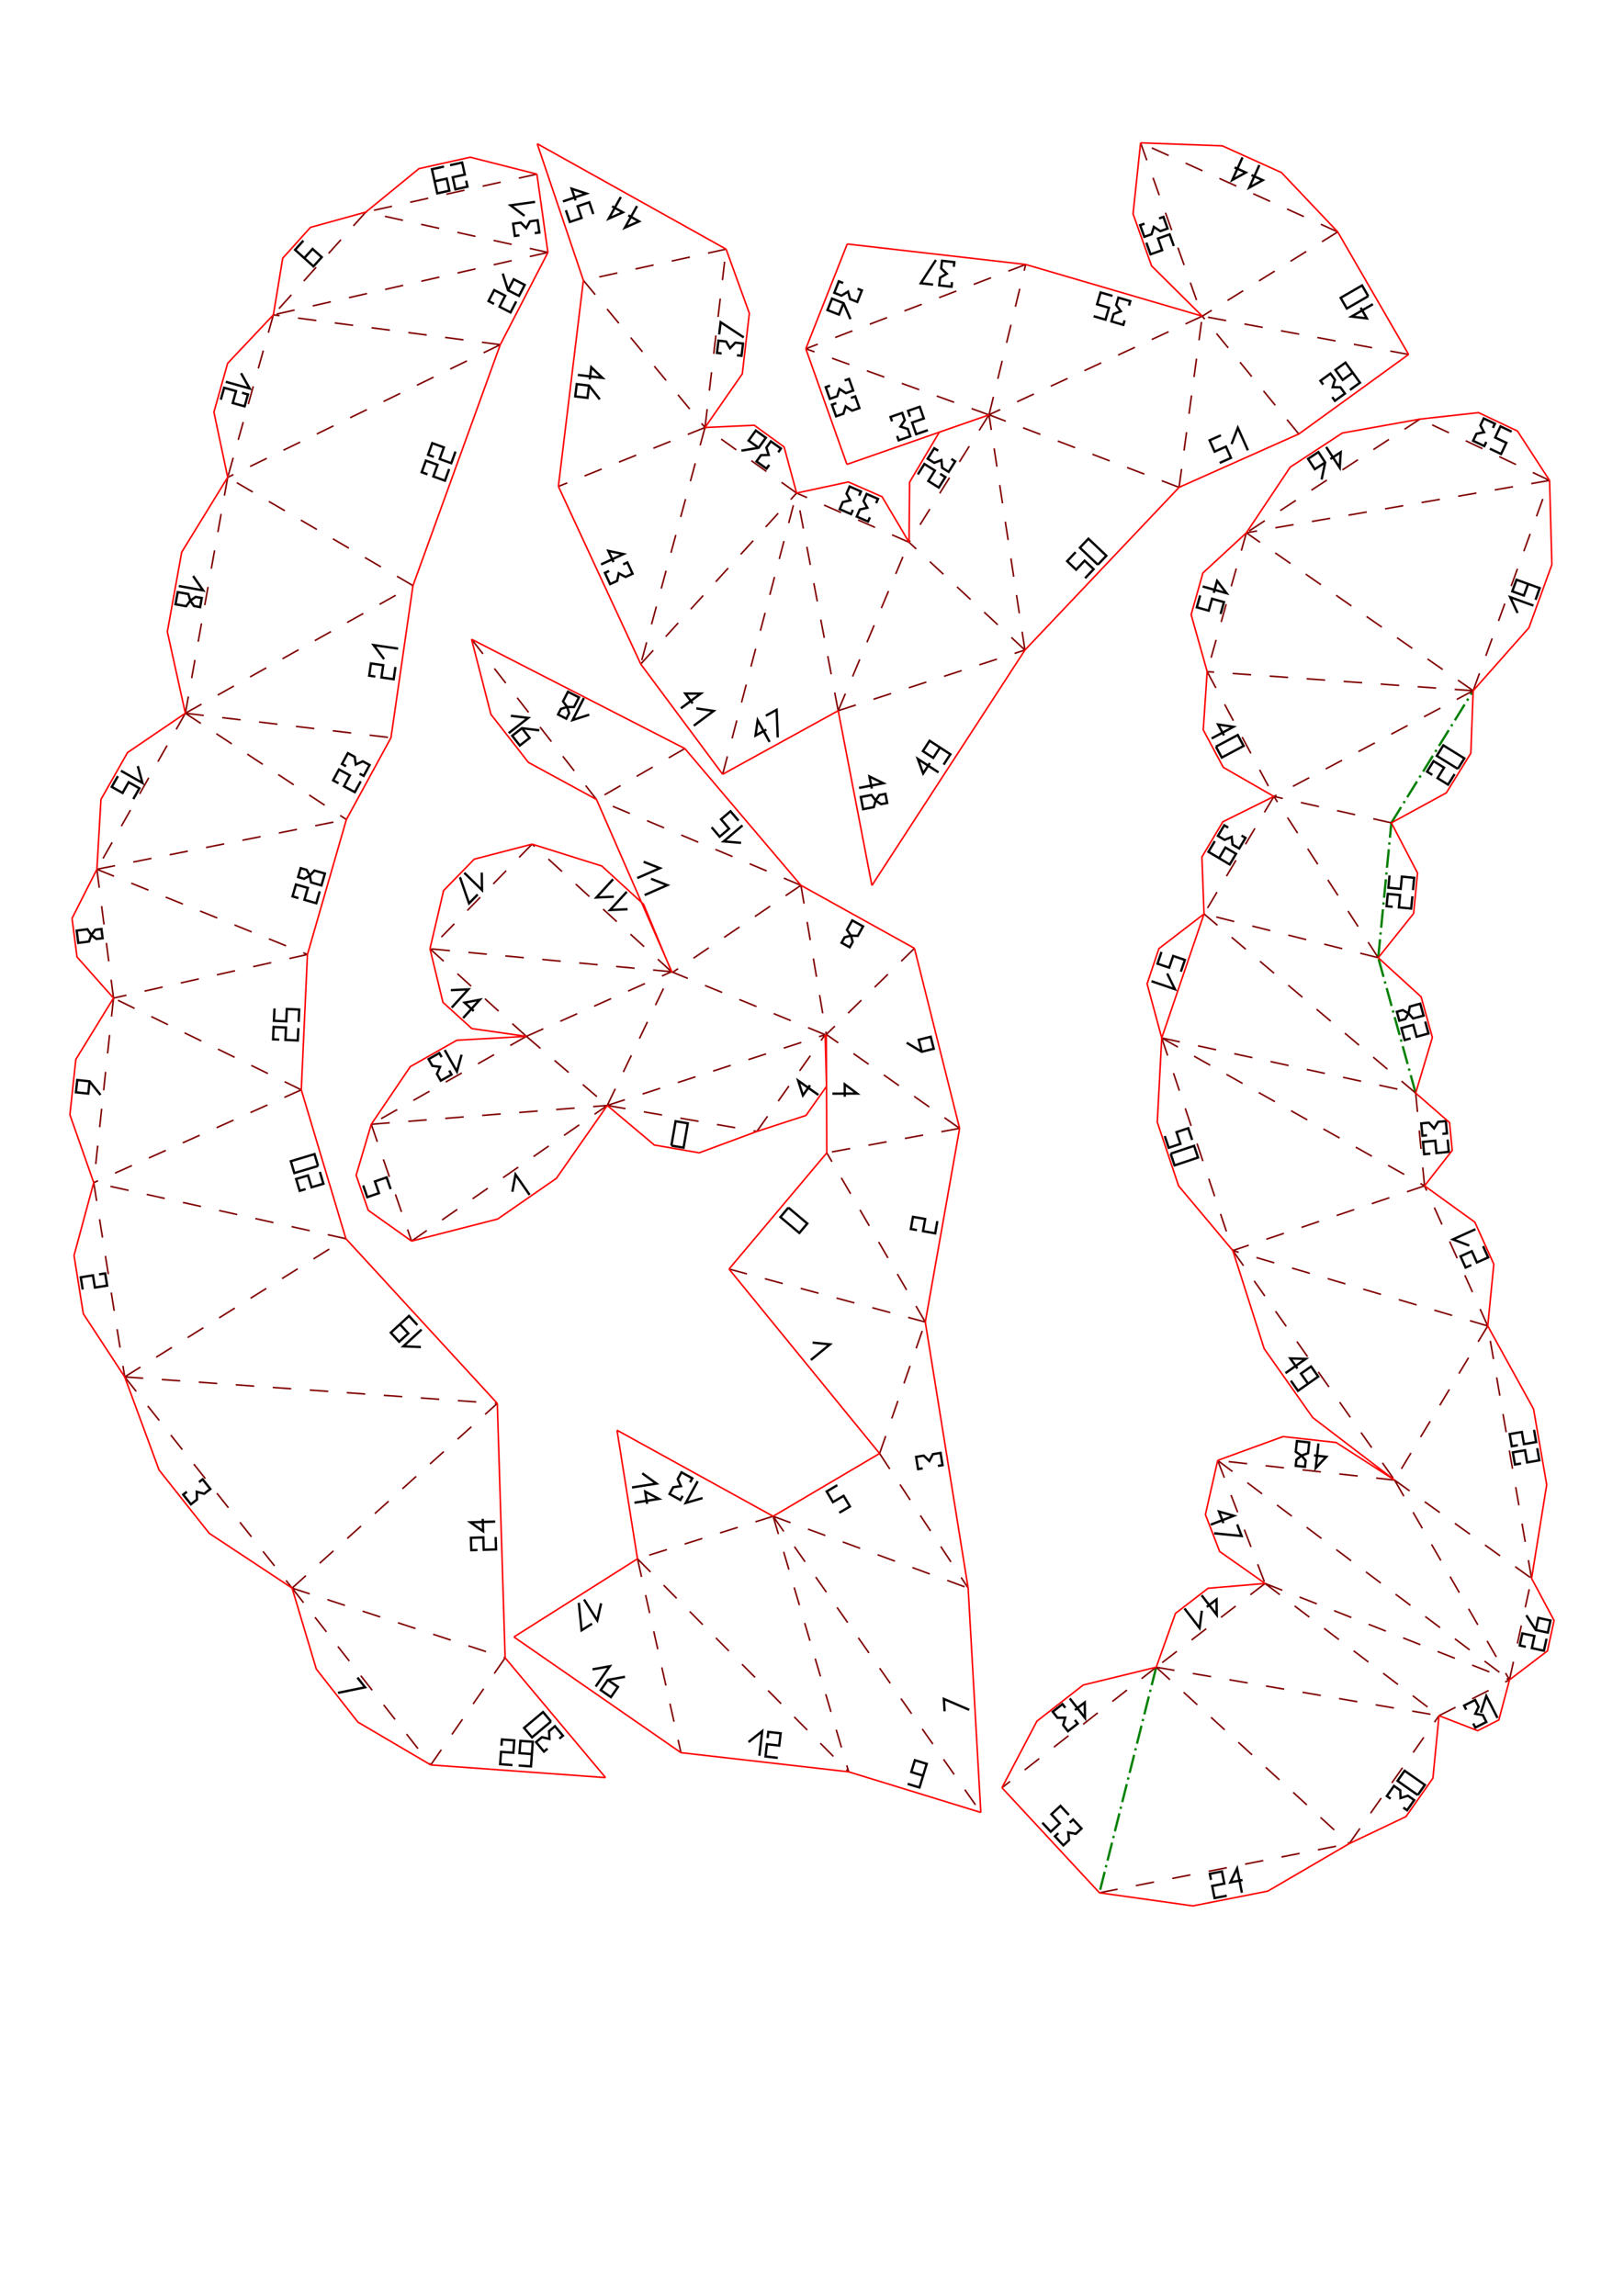 <?xml version="1.0" encoding="UTF-8" standalone="no"?>
<!-- Created by JSCAD SVG Serializer -->

<svg
   width="210.1mm"
   height="297.1mm"
   viewBox="0 0 210.1 297.1"
   fill="none"
   fill-rule="evenodd"
   stroke-width="0.1px"
   version="1.1"
   id="svg436"
   sodipodi:docname="coeur88_H10_cricut.svg"
   inkscape:version="1.1.1 (3bf5ae0d25, 2021-09-20)"
   xmlns:inkscape="http://www.inkscape.org/namespaces/inkscape"
   xmlns:sodipodi="http://sodipodi.sourceforge.net/DTD/sodipodi-0.dtd"
   xmlns="http://www.w3.org/2000/svg"
   xmlns:svg="http://www.w3.org/2000/svg">
  <defs
     id="defs440">
    <rect
       x="-136.503"
       y="934.72"
       width="918.589"
       height="372.364"
       id="rect10782" />
  </defs>
  <sodipodi:namedview
     id="namedview438"
     pagecolor="#ffffff"
     bordercolor="#666666"
     borderopacity="1.0"
     inkscape:pageshadow="2"
     inkscape:pageopacity="0.0"
     inkscape:pagecheckerboard="0"
     inkscape:document-units="mm"
     showgrid="false"
     inkscape:zoom="0.81122218"
     inkscape:cx="502.32848"
     inkscape:cy="512.19014"
     inkscape:window-width="1920"
     inkscape:window-height="1016"
     inkscape:window-x="0"
     inkscape:window-y="0"
     inkscape:window-maximized="1"
     inkscape:current-layer="svg436"
     inkscape:snap-global="false" />
  <path
     id="1643317854703"
     style="fill:none;stroke:#008000;stroke-width:0.3;stroke-miterlimit:4;stroke-dasharray:2.4, 0.6, 0.3, 0.6;stroke-dashoffset:0"
     d="m 180.002,106.469 10.583,-17.095 m -12.28,34.547 1.697,-17.453 m 3.146,34.968 -4.843,-17.516 m -28.723,91.803 -7.348,29.186" />
  <path
     id="1643317854739"
     style="fill:none;stroke:#800000;stroke-width:0.2;stroke-miterlimit:4;stroke-dasharray:2.4, 2.4;stroke-dashoffset:0;stroke-opacity:1"
     d="m 200.468,62.164 -16.76,-7.936 m 0,0 -22.462,14.71 m 29.339,20.435 9.883,-27.209 m 0,0 -39.222,6.774 m 0,0 -5.073,17.964 m 34.412,2.471 -29.339,-20.435 m -5.073,17.964 8.631,16.152 m 25.781,-13.681 -34.412,-2.471 m 34.412,2.471 -25.781,13.681 m 15.198,3.414 -15.198,-3.414 m 13.501,20.866 -13.501,-20.866 m 0,0 -9.037,15.2 m -5.471,16.048 9.191,27.502 m 18.818,-37.883 -22.538,-5.667 m 28.529,35.185 -1.147,-12.003 m -32.852,-7.134 34,19.137 m -1.147,-12.003 -27.381,-23.182 m -5.471,16.048 32.852,7.134 m -33.566,74.287 -19.959,15.59 m 12.61,13.596 32.319,-6.36 m 0,0 11.614,-16.554 m -36.585,-6.272 24.97,22.826 m -24.97,-22.826 36.585,6.272 m -22.504,-17.11 -14.08,10.837 m 36.585,6.272 9.118,-4.639 m -31.623,-12.471 22.504,17.11 m -22.504,-17.11 31.623,12.471 m -37.753,-28.392 6.131,15.921 m -6.131,-15.921 37.753,28.392 m -14.864,-25.842 -22.89,-2.55 m 34.938,-17.399 -8.175,-18.127 m 0,0 -24.806,8.374 m 35.795,55.544 2.858,-13.123 m -17.722,-12.719 14.864,25.842 m -35.795,-55.544 20.931,29.702 m 12.049,-19.949 -32.98,-9.753 m 38.653,42.421 -5.673,-32.668 m -12.049,19.949 17.722,12.719 m -5.673,-32.668 -12.049,19.949 M 61.006,82.714 77.173,103.445 m 11.427,-6.588 -11.427,6.588 m 5.3,98.251 5.624,25.085 M 103.617,114.552 77.173,103.445 m 22.849,92.747 -17.55,5.504 m 0,0 27.324,27.563 m -6.18,-114.707 -16.654,11.302 m 13.059,70.338 9.775,33.068 m -6.18,-114.707 3.285,19.294 m -6.88,62.345 26.867,38.322 m -8.584,-111.808 -11.403,11.141 m -6.88,62.345 25.228,9.293 M 124.147,145.999 106.902,133.846 m 6.891,54.223 11.457,17.414 m -1.103,-59.485 -17.185,3.173 m 6.832,38.898 5.915,-17.008 m 0,0 -12.747,-21.89 m -12.645,15.032 25.392,6.858 M 53.243,160.586 78.561,143.038 m -30.531,2.433 5.213,15.114 m 25.318,-17.548 19.353,3.362 m 0,0 8.839,-12.52 m -58.722,11.592 30.531,-2.433 m -10.465,-8.943 -20.066,11.376 m 58.722,-11.592 -19.877,-8.146 m -8.315,17.304 28.191,-9.158 M 68.836,109.225 55.625,122.763 m 31.251,2.971 -18.039,-16.51 m -0.74,24.871 10.465,8.943 m 0,0 8.315,-17.304 m -31.251,-2.971 12.471,11.332 m 18.779,-8.361 -31.251,-2.971 m 12.471,11.332 18.779,-8.361 M 168.024,56.152 155.541,40.909 m -3.002,22.148 3.002,-22.148 m 0,0 -27.594,12.759 m 24.592,9.389 -24.592,-9.389 m 0,0 -10.343,16.496 m 14.993,13.944 -4.65,-30.44 m -19.508,38.292 24.158,-7.852 m 0,0 -14.993,-13.944 m -9.165,21.796 9.165,-21.796 m 0,0 -14.547,-6.366 m 5.382,28.162 -5.382,-28.162 M 75.474,36.278 91.207,55.314 M 93.937,32.238 75.474,36.278 M 91.207,55.314 93.937,32.238 M 91.207,55.314 72.243,62.944 M 93.491,100.184 103.057,63.799 M 91.207,55.314 82.893,85.922 M 103.057,63.799 91.207,55.314 M 82.893,85.922 103.057,63.799 M 147.561,18.48 155.541,40.909 M 173.066,30.008 147.561,18.48 M 173.066,30.008 155.541,40.909 m 26.69,4.954 -26.69,-4.954 M 132.694,34.22 104.25,45.125 m 23.703,8.556 4.741,-19.462 M 127.953,53.682 104.25,45.125 M 69.461,22.531 47.323,27.443 m 0,0 -11.957,13.296 M 70.883,32.663 47.323,27.443 M 12.535,112.477 39.775,123.499 M 70.883,32.663 35.365,40.739 M 23.98,92.287 12.535,112.477 m 0,0 32.277,-6.438 m -9.447,-65.299 -5.908,21.027 M 64.723,44.598 35.365,40.739 M 23.98,92.287 44.812,106.039 M 64.723,44.598 29.457,61.767 m -5.477,30.52 26.602,3.165 m -21.125,-33.685 -5.477,30.52 M 53.428,75.772 29.457,61.767 m -5.477,30.52 29.448,-16.515 m -40.896,36.712 2.153,16.661 m 23.104,76.338 17.938,22.883 m 0,0 9.624,-13.852 m -25.577,-91.014 -25.089,5.645 m 23.104,76.338 27.562,9.03 M 14.685,129.145 12.127,153.023 M 38.978,141.016 14.685,129.145 m 1.449,49.013 21.655,27.325 m 0,0 26.547,-23.893 M 38.978,141.016 12.127,153.023 m 4.007,25.135 48.203,3.432 M 12.127,153.023 16.134,178.158 M 44.747,160.276 12.127,153.023 m 4.007,25.135 28.613,-17.882" />
  <path
     id="1643317854741"
     style="font-variation-settings:normal;vector-effect:none;fill:none;fill-opacity:1;stroke:#000000;stroke-width:0.3;stroke-linecap:butt;stroke-linejoin:miter;stroke-miterlimit:4;stroke-dasharray:none;stroke-dashoffset:0;stroke-opacity:1;-inkscape-stroke:none;stop-color:#000000"
     d="m 192.285,57.176 -0.257,0.542 -1.446,-0.685 0.428,-0.904 0.98,-0.2 -0.466,-0.885 0.428,-0.904 1.446,0.685 -0.257,0.542 m -0.39,2.692 1.446,0.685 0.685,-1.446 -1.446,-0.685 0.685,-1.446 1.446,0.685 m -24.588,6.194 0.462,-2.215 -0.877,-1.339 -1.339,0.877 0.877,1.339 1.339,-0.877 m 0.669,-0.438 1.339,-0.877 -0.127,1.996 -1.753,-2.677 m 26.128,17.72 -0.546,1.504 -1.504,-0.546 0.546,-1.504 3.008,1.092 -0.546,1.504 m -2.323,1.71 -0.958,-2.05 3.008,1.093 m -40.471,1.091 0.435,-1.54 -1.54,-0.435 -0.435,1.54 -1.54,-0.435 0.435,-1.54 m 1.757,-0.335 0.435,-1.54 1.214,1.59 -3.079,-0.87 m 1.717,20.73 2.822,-1.508 0.754,1.411 -2.822,1.508 -0.754,-1.411 m 1.034,-1.46 -0.754,-1.411 1.977,0.304 -2.822,1.508 m 31.858,3.93 -2.721,-1.684 0.842,-1.36 2.721,1.684 -0.842,1.36 m -3.304,0.777 -0.68,-0.421 0.842,-1.36 1.36,0.842 -0.842,1.36 1.36,0.842 0.842,-1.36 m -8.411,13.105 -0.155,1.592 1.592,0.155 0.155,-1.592 1.592,0.155 -0.155,1.593 m -2.621,2.157 -0.796,-0.077 0.155,-1.593 1.593,0.155 -0.155,1.592 1.592,0.155 0.155,-1.592 m -25.007,-4.934 0.818,-1.375 1.375,0.818 -0.818,1.375 -2.751,-1.635 0.818,-1.375 m 3.461,-0.734 0.516,0.307 -0.818,1.375 -0.86,-0.511 -0.107,-0.994 -0.925,0.381 -0.86,-0.511 0.818,-1.375 0.516,0.307 m -7.449,42.186 3.035,-1.014 0.507,1.517 -3.035,1.014 -0.507,-1.518 m 2.781,-1.773 -0.507,-1.518 -1.518,0.507 0.507,1.517 -1.517,0.507 -0.507,-1.518 m 31.533,-15.877 -0.418,0.738 -0.771,0.213 -0.32,-1.157 0.771,-0.213 0.738,0.418 0.172,-0.878 1.349,-0.373 0.426,1.542 -1.349,0.373 -0.599,-0.665 m 0.275,3.244 -0.771,0.213 -0.426,-1.542 1.542,-0.426 0.426,1.542 1.542,-0.426 -0.426,-1.542 m 0.233,14.718 -0.597,0.057 -0.152,-1.593 0.995,-0.095 0.673,0.739 0.521,-0.853 0.995,-0.095 0.152,1.593 -0.597,0.057 m -1.563,2.561 -0.796,0.076 -0.152,-1.593 1.593,-0.152 0.152,1.593 1.593,-0.152 -0.152,-1.593 m -36.279,-21.485 0.998,2.031 -3.029,-1.033 m 3.803,-1.239 0.516,-1.514 -1.514,-0.516 -0.516,1.514 -1.514,-0.516 0.516,-1.514 m -11.875,112.658 0.44,-0.408 1.088,1.173 -0.733,0.68 -0.984,-0.179 0.104,0.995 -0.733,0.68 -1.088,-1.173 0.44,-0.408 m 1.362,-2.355 -1.088,-1.173 -1.173,1.088 1.088,1.173 -1.173,1.088 -1.088,-1.173 m 4.206,-13.297 0.369,0.473 -1.261,0.985 -0.616,-0.788 0.261,-0.965 -1,0.02 -0.616,-0.788 1.261,-0.985 0.369,0.473 m 1.246,0.296 1.261,-0.985 0.039,2 -1.97,-2.522 m 22.348,23.496 -1.57,0.309 0.869,-1.802 0.618,3.14 m -3.996,-1.66 -0.154,-0.785 1.57,-0.309 0.309,1.57 -1.57,0.309 0.309,1.57 1.57,-0.309 m 24.717,-13.023 -2.62,-1.838 0.919,-1.31 2.62,1.838 -0.919,1.31 m -3.507,0.471 -0.491,-0.345 0.919,-1.31 0.819,0.574 0.032,1 0.951,-0.31 0.819,0.574 -0.919,1.31 -0.491,-0.345 m -26.066,-25.471 -0.292,2.244 -1.952,-2.536 m 2.878,-0.196 1.268,-0.976 0.025,2 -1.952,-2.536 m 36.123,15.181 0.701,-2.152 1.451,2.852 m -4.045,-1.073 -0.272,-0.535 1.426,-0.726 0.453,0.891 -0.441,0.897 0.985,0.172 0.453,0.891 -1.426,0.726 -0.272,-0.535 m -30.539,-25.754 0.575,1.493 -3.561,-0.343 m 1.206,-1.322 -0.575,-1.493 1.924,0.545 -2.986,1.15 m 11.745,-8.94 0.53,0.663 -0.089,0.795 -1.193,-0.133 0.089,-0.795 0.663,-0.53 -0.751,-0.486 0.155,-1.391 1.59,0.177 -0.155,1.391 -0.839,0.309 m 1.612,-0.022 1.59,0.177 -1.37,1.457 0.354,-3.18 m 19.511,-25.602 -2.116,-0.801 2.917,-1.316 m -0.543,4.633 -0.729,0.329 -0.658,-1.459 1.459,-0.658 0.658,1.459 1.458,-0.658 -0.658,-1.459 m 5.595,47.762 1.223,1.904 1.563,0.341 0.341,-1.563 -1.563,-0.341 -0.341,1.563 m -1.292,2.175 -0.782,-0.17 0.34,-1.563 1.563,0.34 -0.34,1.563 1.563,0.341 0.34,-1.563 m -30.847,-32.989 -0.922,-1.308 1.308,-0.922 0.922,1.308 -2.616,1.843 -0.922,-1.308 m 0.847,-1.576 -0.922,-1.308 1.999,0.059 -2.616,1.843 m 30.062,9.328 -0.788,0.137 -0.274,-1.576 1.576,-0.274 0.274,1.576 1.576,-0.274 -0.274,-1.576 m -1.68,4.352 -0.788,0.137 -0.274,-1.576 1.576,-0.274 0.274,1.577 1.576,-0.274 -0.274,-1.576 M 69.774,94.496 l -2.246,-0.278 -1.262,0.984 0.984,1.262 1.262,-0.984 -0.984,-1.262 m -1.439,-1.603 2.246,0.278 -2.523,1.968 m 7.558,-3.389 0.26,0.808 -0.365,0.712 -1.068,-0.547 0.365,-0.712 0.808,-0.26 -0.529,-0.721 0.639,-1.246 1.424,0.73 -0.639,1.246 -0.894,-0.009 m 2.862,1 -2.154,0.694 1.46,-2.848 m 1.055,119.773 -1.352,0.855 -0.359,-3.56 m 2.884,0.069 -0.497,2.208 -1.711,-2.704 m 5.3,10.001 -2.226,0.404 -0.911,1.315 1.315,0.911 0.911,-1.315 -1.315,-0.911 m -1.973,-1.367 2.226,-0.404 -1.822,2.63 m 15.001,-111.183 1.035,1.22 1.22,-1.035 -1.035,-1.22 1.22,-1.035 1.035,1.22 m 0.333,2.865 -2.255,-0.185 2.44,-2.071 m -12.335,87.786 -0.252,-1.58 1.769,0.933 -3.16,0.503 m 1.014,-3.807 1.832,1.328 -3.16,0.503 m 6.543,1.09 -0.29,0.525 -1.401,-0.773 0.483,-0.876 0.99,-0.139 -0.411,-0.912 0.483,-0.876 1.401,0.773 -0.29,0.525 m 1.619,2.034 -2.174,0.629 1.545,-2.802 m 9.044,33.224 0.091,-0.795 1.59,0.182 -0.182,1.59 -1.59,-0.182 -0.182,1.59 1.59,0.182 m -3.793,-2.044 1.771,-1.408 -0.363,3.179 m -14.015,-113.475 2.107,0.826 -2.932,1.281 m -0.135,-4.306 2.107,0.826 -2.932,1.281 m 36.981,116.142 -1.529,-0.47 0.47,-1.529 1.529,0.47 -0.94,3.059 -1.529,-0.47 m -7.343,-109.765 0.233,0.816 -0.388,0.699 -1.049,-0.582 0.388,-0.699 0.816,-0.233 -0.505,-0.738 0.68,-1.224 1.399,0.777 -0.68,1.224 -0.894,-0.038 m 12.12,100.368 -0.09,-1.597 3.285,1.417 m -8.091,-86.314 1.941,1.163 1.552,-0.389 -0.389,-1.552 -1.552,0.389 0.389,1.552 m -10.669,59.648 1.378,-0.813 -0.813,-1.378 -1.378,0.813 -0.813,-1.378 1.378,-0.813 m 0.961,-50.267 -0.006,-1.6 1.605,1.194 -3.2,0.012 m 11.68,48.484 -0.592,0.095 -0.254,-1.58 0.987,-0.159 0.72,0.694 0.465,-0.885 0.987,-0.159 0.254,1.58 -0.592,0.095 m -2.72,-30.51 -0.788,-0.14 0.279,-1.575 1.575,0.279 -0.279,1.575 1.576,0.279 0.279,-1.575 m -16.142,15.716 2.251,0.228 -2.479,2.023 m -2.903,-19.72 2.449,2.06 -1.03,1.224 -2.449,-2.06 1.03,-1.224 m -35.706,-2.052 0.404,-2.226 1.823,2.63 m -17.977,-0.746 -0.522,-1.513 -1.513,0.522 0.522,1.513 -1.513,0.522 -0.522,-1.513 m 39.867,-5.162 0.548,-3.153 1.576,0.274 -0.548,3.153 -1.576,-0.274 m 17.943,-7.804 -0.923,1.307 -0.615,-1.903 2.614,1.846 m -47.756,-3.156 0.296,0.522 -1.392,0.789 -0.493,-0.87 0.4,-0.917 -0.992,-0.127 -0.493,-0.87 1.392,-0.789 0.296,0.522 m 2.581,-0.314 -0.603,2.181 -1.578,-2.784 m 4.264,-20.119 -1.117,1.145 -1.173,-3.38 m 2.821,-0.6 0.028,2.263 -2.29,-2.235 m 19.351,3.092 -2.26,0.1 2.16,-2.361 m 1.871,3.881 -2.26,0.1 2.16,-2.361 m -19.801,15.425 -1.184,-1.076 1.964,-0.377 -2.152,2.368 m -1.588,-3.605 2.26,-0.108 -2.152,2.368 m 100.896,-72.92 0.81,-2.113 1.303,2.923 m -3.495,-1.945 -1.461,0.652 0.652,1.461 1.461,-0.652 0.652,1.461 -1.461,0.652 m -15.76,13.17 -2.323,-2.201 1.1,-1.162 2.323,2.201 -1.1,1.161 m -2.873,-1.62 -1.1,1.162 1.162,1.1 1.1,-1.162 1.162,1.1 -1.1,1.162 m -18.774,21.911 -0.872,1.342 -1.342,-0.872 0.872,-1.342 2.683,1.744 -0.872,1.342 m -1.777,-0.201 -0.872,1.342 -0.688,-1.878 2.683,1.744 m -8.141,3.632 0.476,-0.703 0.786,-0.151 0.227,1.178 -0.786,0.151 -0.703,-0.476 -0.241,0.861 -1.375,0.265 -0.303,-1.571 1.375,-0.265 0.544,0.71 m -0.499,-1.533 -0.303,-1.571 1.798,0.875 -3.142,0.606 m 10.488,-40.643 0.678,0.425 -0.85,1.356 -1.356,-0.85 0.85,-1.356 -1.356,-0.85 -0.85,1.356 m 4.328,-2.008 0.508,0.319 -0.85,1.356 -0.847,-0.531 -0.083,-0.997 -0.933,0.359 -0.847,-0.531 0.85,-1.356 0.508,0.319 m -11.034,7.654 -0.24,0.55 -1.466,-0.641 0.401,-0.916 0.973,-0.229 -0.492,-0.87 0.401,-0.916 1.466,0.641 -0.24,0.55 m 1.397,2.794 -0.24,0.55 -1.466,-0.642 0.401,-0.916 0.973,-0.229 -0.492,-0.87 0.401,-0.916 1.466,0.641 -0.24,0.55 m -14.271,27.512 1.402,-0.771 0.141,3.575 m -1.472,-1.016 -1.402,0.771 0.28,-1.98 1.542,2.804 m -21.968,-44.324 -1.395,-1.781 -1.588,-0.193 -0.193,1.588 1.588,0.193 0.193,-1.588 m 0.096,-0.794 0.193,-1.588 1.444,1.384 -3.177,-0.386 m 1.995,-20.817 -0.512,-1.516 -1.516,0.513 0.512,1.516 -1.516,0.513 -0.512,-1.516 m 1.26,-1.27 -0.512,-1.516 1.9,0.625 -3.032,1.025 m 6.363,0.628 1.397,0.78 -1.828,0.812 1.56,-2.794 m 0.966,2.372 1.397,0.78 -1.828,0.812 1.56,-2.794 m 10.628,16.616 0.188,-1.589 2.99,1.965 m -2.864,2.078 -0.596,-0.07 0.188,-1.589 0.993,0.117 0.502,0.865 0.69,-0.724 0.993,0.118 -0.188,1.589 -0.596,-0.07 m -14.72,27.064 0.544,-0.252 0.673,1.452 -0.907,0.421 -0.881,-0.474 -0.208,0.978 -0.907,0.421 -0.673,-1.452 0.544,-0.252 m 0.571,-1.146 -0.673,-1.452 1.956,0.416 -2.903,1.346 m 12.334,18.622 2.238,0.33 -2.568,1.909 m -0.147,-2.881 -0.954,-1.284 2,0.009 -2.568,1.909 m 7.828,-33.342 2.232,-0.37 0.931,-1.301 -1.301,-0.931 -0.931,1.301 1.301,0.931 m 1.369,2.21 -0.349,0.488 -1.301,-0.931 0.582,-0.813 1,-0.022 -0.301,-0.954 0.582,-0.813 1.301,0.931 -0.349,0.488 m 51.175,-26.69 -0.536,-1.507 -1.507,0.536 0.536,1.508 -1.507,0.536 -0.536,-1.507 m 1.645,-3.133 0.565,-0.201 0.536,1.508 -0.942,0.335 -0.833,-0.553 -0.297,0.955 -0.942,0.335 -0.536,-1.507 0.565,-0.201 m 11.65,-7.273 1.458,0.659 -1.752,0.964 1.318,-2.916 m 1.164,2.282 1.458,0.659 -1.752,0.964 1.318,-2.916 m 14.083,16.96 -2.77,1.602 -0.801,-1.385 2.77,-1.602 0.801,1.385 m -0.985,1.493 0.801,1.385 -1.986,-0.238 2.77,-1.602 m -2.611,8.86 -1.295,0.939 -0.939,-1.296 1.295,-0.939 1.878,2.591 -1.295,0.939 m -3.469,-0.697 -0.352,-0.486 1.295,-0.939 0.587,0.81 -0.296,0.955 1,0.016 0.587,0.81 -1.295,0.939 -0.352,-0.486 m -51.637,-14.547 -1.59,-0.182 1.954,-2.997 m 2.088,2.857 -0.068,0.596 -1.589,-0.182 0.114,-0.994 0.863,-0.505 -0.726,-0.687 0.114,-0.994 1.589,0.182 -0.068,0.596 m -13.367,6.778 -0.9,-2.076 -1.488,-0.588 -0.588,1.488 1.488,0.588 0.588,-1.488 m 1.812,-1.864 0.558,0.221 -0.588,1.488 -0.93,-0.368 -0.264,-0.965 -0.852,0.523 -0.93,-0.368 0.588,-1.488 0.558,0.221 m 32.405,4.293 1.536,0.449 0.45,-1.536 -1.536,-0.45 0.45,-1.536 1.536,0.449 m 1.573,3.17 -0.169,0.576 -1.536,-0.449 0.281,-0.96 0.936,-0.351 -0.599,-0.801 0.281,-0.96 1.536,0.45 -0.169,0.576 m -35.976,11.95 0.565,-0.201 0.536,1.508 -0.942,0.335 -0.833,-0.553 -0.298,0.955 -0.942,0.335 -0.536,-1.508 0.565,-0.201 m 1.081,-2.931 0.565,-0.201 0.536,1.508 -0.942,0.335 -0.833,-0.553 -0.298,0.955 -0.942,0.335 -0.536,-1.508 0.565,-0.201 m 10.348,4.019 -0.263,-0.755 1.511,-0.526 0.526,1.511 -1.511,0.526 0.526,1.511 1.511,-0.526 m -4.633,-1.139 -0.197,-0.567 1.511,-0.526 0.329,0.944 -0.558,0.83 0.953,0.303 0.329,0.944 -1.511,0.526 -0.197,-0.567 m -59.838,-32.948 1.562,-0.347 0.347,1.562 -1.562,0.347 -0.693,-3.124 1.562,-0.347 m 2.863,1.823 0.173,0.781 -1.562,0.347 -0.347,-1.562 1.562,-0.347 -0.347,-1.562 -1.562,0.347 m 9.636,6.554 -1.807,-1.362 3.169,-0.445 m -2.019,4.322 -0.594,0.083 -0.222,-1.585 0.99,-0.139 0.705,0.709 0.483,-0.876 0.99,-0.139 0.222,1.584 -0.594,0.083 m -29.818,3.229 1.07,-1.19 1.19,1.07 -1.07,1.19 -2.379,-2.14 1.07,-1.19 m 0.834,82.162 -0.743,0.41 -0.769,-0.222 0.333,-1.153 0.769,0.222 0.41,0.743 0.606,-0.658 1.345,0.388 -0.444,1.537 -1.345,-0.388 -0.163,-0.88 m -1.464,2.908 -0.769,-0.222 0.444,-1.537 1.537,0.443 -0.444,1.537 1.537,0.444 0.444,-1.537 m 23.676,-79.933 0.688,2.156 1.422,0.734 0.734,-1.422 -1.422,-0.734 -0.734,1.422 m -1.812,1.766 -0.711,-0.367 0.734,-1.422 1.422,0.734 -0.734,1.422 1.422,0.734 0.734,-1.422 m -49.536,64.391 0.789,-1.392 -1.392,-0.789 -0.789,1.392 -1.392,-0.789 0.789,-1.392 m 2.575,-1.299 0.603,2.181 -2.784,-1.578 m 15.663,-48.905 0.77,0.216 -0.433,1.54 -1.54,-0.433 0.433,-1.54 -1.54,-0.433 -0.433,1.54 m 2.622,-3.418 1.107,1.973 -3.081,-0.866 m 15.554,49.745 -0.527,-0.287 0.766,-1.405 0.878,0.479 0.144,0.99 0.91,-0.415 0.878,0.479 -0.766,1.405 -0.527,-0.287 m -2.729,1.246 -0.702,-0.383 0.766,-1.405 1.405,0.766 -0.766,1.405 1.405,0.766 0.766,-1.405 m 9.458,-41.977 -0.752,-0.272 0.545,-1.504 1.504,0.545 -0.545,1.504 1.504,0.545 0.545,-1.504 m -3.619,2.943 -0.752,-0.272 0.545,-1.504 1.504,0.545 -0.545,1.504 1.504,0.545 0.545,-1.504 m -8.418,24.594 -1.355,-1.813 3.167,0.458 m -2.948,3.615 -0.792,-0.115 0.229,-1.584 1.583,0.229 -0.229,1.584 1.583,0.229 0.229,-1.584 m -26.54,-8.582 0.697,-0.485 0.787,0.141 -0.212,1.181 -0.787,-0.141 -0.485,-0.697 -0.535,0.717 -1.378,-0.247 0.283,-1.575 1.378,0.247 0.252,0.858 m 0.368,-3.185 1.292,1.858 -3.15,-0.565 m 48.153,146.921 -2.452,2.056 -1.028,-1.226 2.452,-2.056 1.028,1.226 m -0.45,3.51 -0.46,0.385 -1.028,-1.226 0.766,-0.643 0.974,0.227 -0.054,-0.999 0.766,-0.643 1.028,1.226 -0.46,0.385 m -3.554,1.992 -1.596,-0.116 0.116,-1.596 1.596,0.116 -0.232,3.192 -1.596,-0.116 m -2.22,-2.567 0.058,-0.798 1.596,0.116 -0.116,1.596 -1.596,-0.116 -0.116,1.596 1.596,0.116 m -54.491,-107.406 0.518,-0.672 0.793,-0.102 0.154,1.19 -0.793,0.102 -0.672,-0.518 -0.294,0.845 -1.389,0.179 -0.205,-1.587 1.388,-0.179 0.499,0.742 m 34.436,96.089 0.987,1.259 -3.505,0.715 m -8.216,-88.558 -0.073,1.598 1.598,0.073 0.073,-1.598 1.598,0.073 -0.073,1.598 m -2.507,2.288 -0.799,-0.036 0.073,-1.598 1.598,0.073 -0.073,1.598 1.598,0.073 0.073,-1.598 m 23.855,63.502 0.049,1.599 -1.636,-1.15 3.199,-0.099 m -2.288,3.672 -0.8,0.025 -0.049,-1.599 1.599,-0.049 0.049,1.599 1.599,-0.049 -0.049,-1.599 m -51.118,-57.204 -1.42,-1.761 -1.591,-0.17 -0.17,1.591 1.591,0.17 0.171,-1.591 m 14.156,51.863 0.47,-0.373 0.994,1.254 -0.784,0.621 -0.967,-0.254 0.027,1 -0.784,0.621 -0.994,-1.254 0.47,-0.373 m 16.974,-42.153 -3.065,0.918 -0.459,-1.533 3.065,-0.918 0.459,1.533 m -1.61,2.988 -0.766,0.23 -0.459,-1.533 1.533,-0.459 0.459,1.533 1.533,-0.459 -0.459,-1.533 m 10.356,19.717 1.083,1.178 -1.178,1.083 -1.083,-1.178 2.356,-2.166 1.083,1.178 m 0.446,2.85 -2.261,-0.095 2.356,-2.165 m -41.724,-7.143 0.79,-0.126 0.252,1.58 -1.58,0.252 -0.252,-1.58 -1.58,0.252 0.252,1.58" />
  <path
     id="path7557"
     style="fill:none;stroke:#ff0000;stroke-width:0.2;stroke-miterlimit:4;stroke-dasharray:none"
     d="m 127.953,53.682 -6.427,2.232 -3.849,6.475 -0.074,7.776 M 91.207,55.314 96.032,48.372 96.943,40.538 93.937,32.238 m 106.531,29.927 -4.154,-6.393 -5.028,-2.381 -7.578,0.838 m 0,0 -10.053,1.802 -6.738,4.413 -5.67,8.495 m 29.339,20.435 7.219,-8.158 2.965,-8.163 -0.301,-10.889 m -39.222,6.774 -5.625,5.2 -1.522,5.389 2.074,7.375 m 0,0 -0.507,7.538 2.589,4.846 6.549,3.768 m 15.198,3.414 7.105,-3.878 3.175,-5.128 0.303,-8.089 m -12.28,34.547 4.575,-5.721 0.509,-5.236 -3.387,-6.496 m -24.235,11.786 -5.842,4.492 -1.523,4.552 1.894,7.005 m 14.508,-31.248 -6.601,3.276 -2.711,4.56 0.275,7.364 m -5.471,16.048 -0.577,10.893 2.757,8.25 7.01,8.358 m 23.661,-20.368 2.16,-7.197 -1.453,-5.255 -5.55,-5.064 m 5.991,29.519 3.58,-4.582 -0.344,-3.601 -4.383,-3.82 m -27.381,-23.182 -5.471,16.048 m -0.714,81.421 -9.448,2.304 -5.988,4.677 -4.523,8.609 m 12.61,13.596 12.084,1.699 9.696,-1.908 10.539,-6.151 m 0,0 7.339,-3.496 3.484,-4.966 0.791,-8.091 m -22.504,-17.11 -7.368,0.623 -4.224,3.251 -2.488,6.963 m 36.585,6.272 5.005,1.942 2.736,-1.392 1.378,-5.189 m -37.753,-28.392 -1.587,7.01 1.839,4.776 5.878,4.135 m 16.759,-13.371 -7.569,-4.868 -6.867,-0.765 -8.454,3.083 m 34.938,-17.399 0.785,-7.989 -2.452,-5.438 -6.507,-4.7 m 10.989,63.918 4.909,-3.742 0.857,-3.937 -2.908,-5.444 m -38.653,-42.421 4.056,12.7 6.279,8.91 10.596,8.091 m 17.722,12.719 1.955,-12.118 -1.702,-9.8 -5.927,-10.749 m -62.847,59.748 12.61,13.596 M 61.006,82.714 l 2.504,9.716 4.85,6.219 8.813,4.796 M 88.6,96.857 61.006,82.714 m 21.466,118.982 -15.986,10.114 m 0,0 21.61,14.971 M 103.617,114.552 88.6,96.857 m -8.778,88.198 2.65,16.641 m 17.55,-5.504 -20.2,-11.137 m 8.275,41.726 21.7,2.478 M 77.173,103.445 86.963,125.854 m 22.834,103.405 17.092,5.255 m -8.584,-111.808 -14.688,-8.154 m 23.272,119.962 -1.639,-29.03 M 124.147,145.999 118.305,122.705 m -4.512,65.364 -13.771,8.122 m 6.88,-62.345 0.059,15.326 m 18.289,56.312 -5.542,-34.423 m 0,0 4.439,-25.062 m -29.83,18.205 19.477,23.866 m -6.832,-38.898 -12.645,15.032 m -41.073,-3.618 11.14,-2.854 7.595,-5.264 6.583,-9.429 m -30.531,2.433 -1.957,6.594 1.564,4.534 5.606,3.986 m 25.318,-17.548 6.089,5.118 5.806,1.009 7.458,-2.764 m 0,0 6.361,-2.075 2.652,-3.756 -0.174,-6.689 m -38.656,0.215 -8.996,0.502 -6.02,3.413 -5.05,7.461 m 20.806,-36.247 -7.487,1.945 -3.963,4.062 -1.761,7.532 m 31.251,2.971 -3.613,-8.729 -5.412,-4.953 -9.014,-2.828 m -13.211,13.539 1.675,6.927 3.741,3.4 7.055,1.006 m 34.96,-70.297 -1.619,-5.973 -3.855,-2.799 -6.376,0.287 m 26.397,14.85 -3.488,-5.893 -4.364,-1.91 -6.695,1.436 m 49.482,-0.741 15.485,-6.905 m -35.427,27.956 19.941,-21.051 m -39.741,51.519 19.8,-30.468 m -24.158,7.852 4.359,22.615 M 93.491,100.184 108.439,91.961 M 75.474,36.278 72.239,62.932 m -2.741,-44.339 5.976,17.684 M 93.937,32.238 69.498,18.594 m 2.745,44.351 10.65,22.978 m 0,0 10.598,14.262 m 54.069,-81.704 -0.975,9.191 2.394,6.729 6.562,6.509 m 17.525,-10.901 -7.28,-7.68 -7.652,-3.458 -10.574,-0.39 m 34.671,27.383 -9.165,-15.855 M 167.914,56.241 182.231,45.863 M 132.694,34.22 109.608,31.572 m 0,0 -5.358,13.553 m 51.291,-4.216 -22.847,-6.689 m -28.444,10.905 5.317,14.963 m 0,0 18.386,-6.406 M 69.461,22.531 60.846,20.345 54.205,21.819 47.323,27.443 m 0,0 -7.159,1.979 -3.587,3.989 -1.211,7.328 m -11.385,51.547 -7.486,5.094 -3.433,6.057 -0.526,9.039 m 22.83,-71.737 -5.919,6.277 -1.772,6.308 1.783,8.442 M 70.883,32.663 69.461,22.531 M 39.775,123.499 44.812,106.039 M 64.723,44.598 70.883,32.663 M 44.812,106.039 50.582,95.452 M 53.428,75.772 64.723,44.598 M 50.582,95.452 53.428,75.772 M 38.978,141.016 39.775,123.499 m -27.242,-11.016 -3.214,6.344 0.646,4.998 4.72,5.319 m 23.104,76.338 3.13,10.477 5.381,6.865 9.426,5.541 m -41.042,-99.221 -4.873,7.931 -0.768,7.163 3.082,8.783 m 17.33,-91.256 -5.947,9.678 -1.858,10.293 2.328,10.549 m -7.846,85.871 4.445,12.048 6.497,8.197 10.714,7.079 m -25.663,-52.46 -2.548,9.427 1.202,7.541 5.353,8.168 M 78.345,230.008 65.351,214.513 m -9.624,13.852 22.618,1.642 M 65.351,214.513 64.337,181.59 m -19.589,-21.314 -5.77,-19.26 m 25.359,40.574 -19.589,-21.314" />
</svg>
